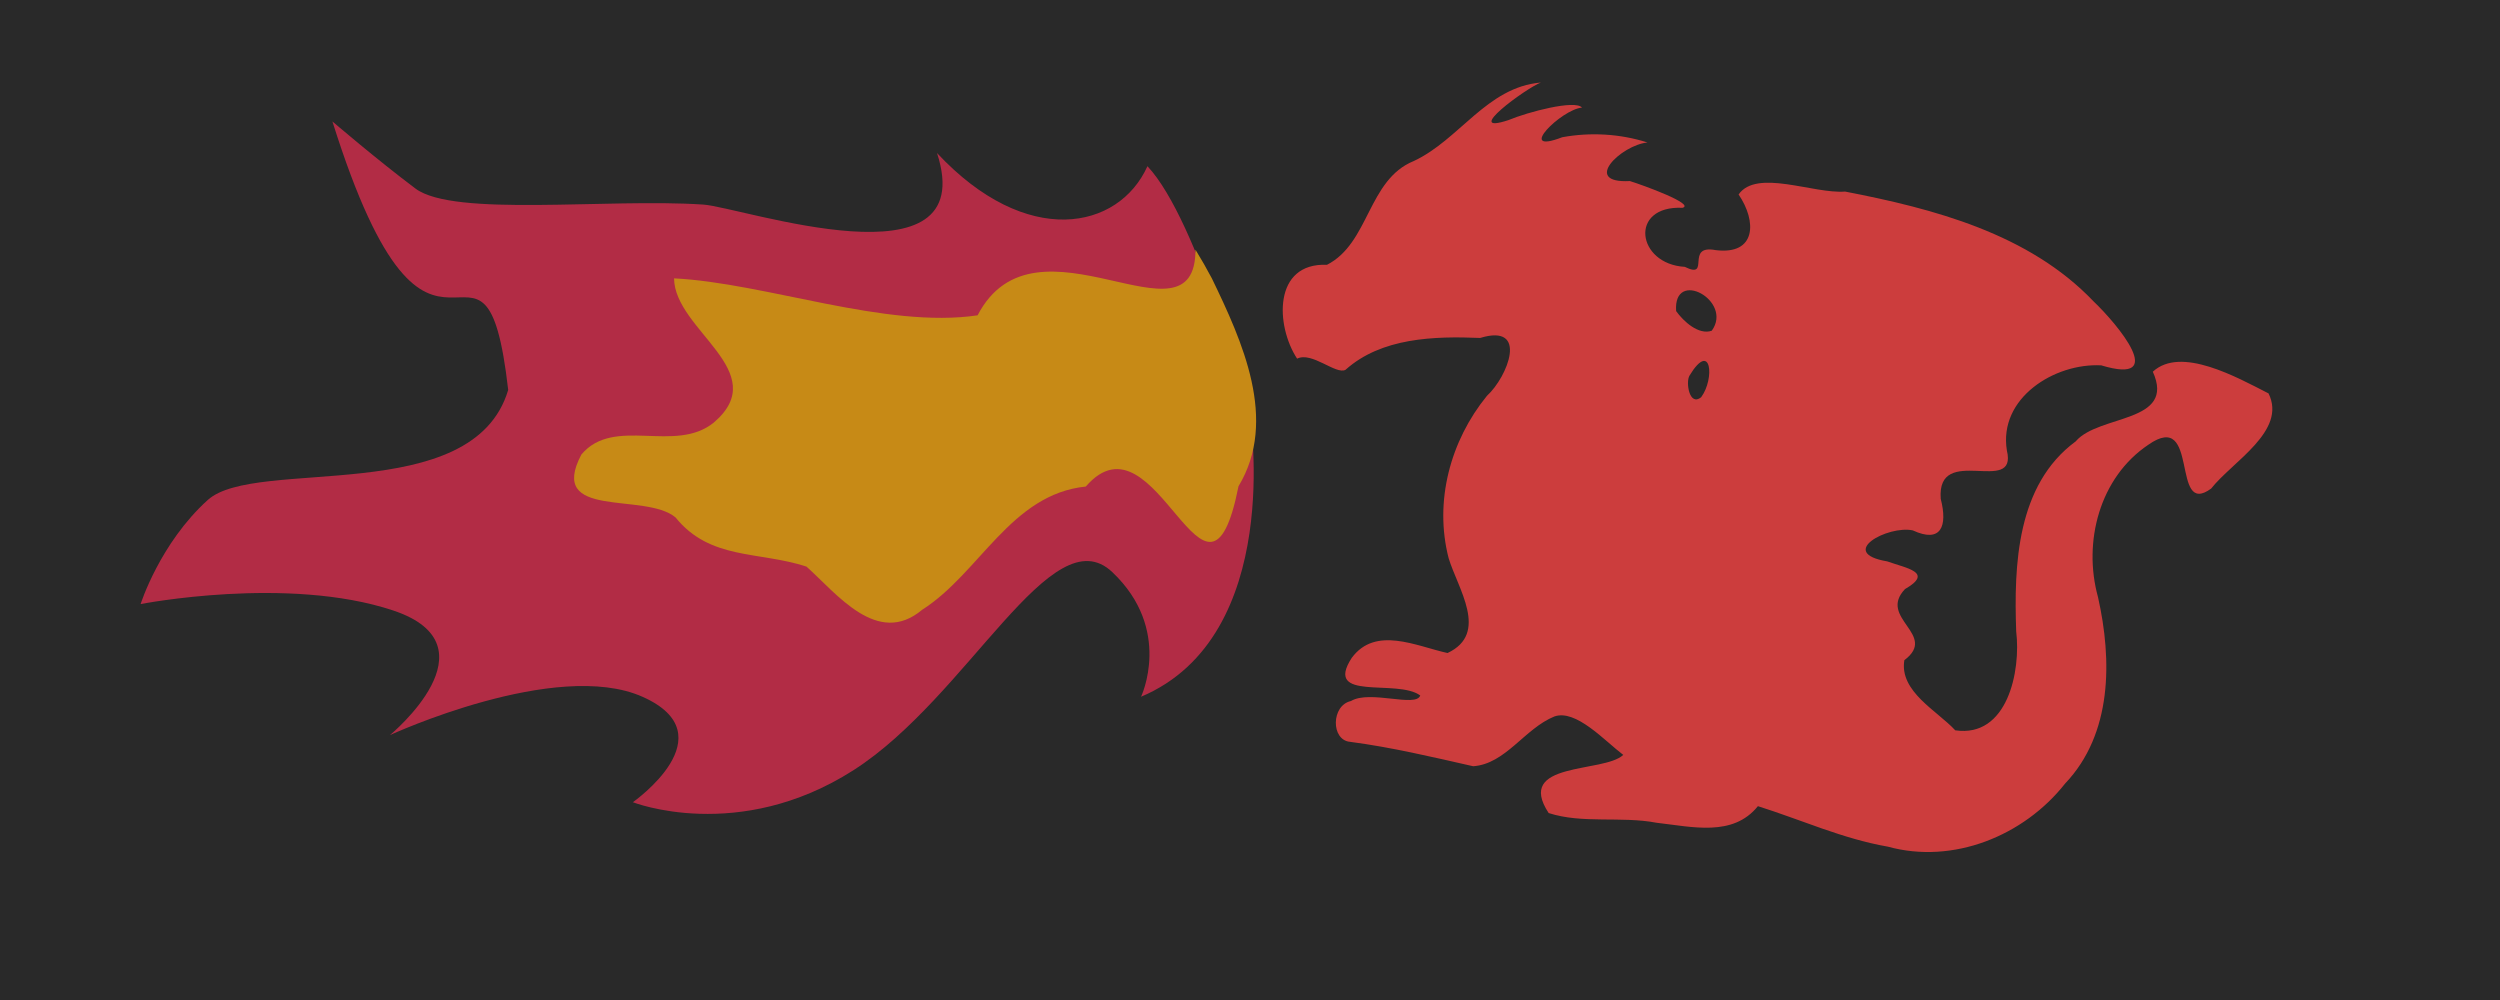 <?xml version="1.0" encoding="UTF-8" standalone="no"?>
<!-- Created with Inkscape (http://www.inkscape.org/) -->

<svg
   width="500"
   height="200"
   viewBox="0 0 132.292 52.917"
   version="1.1"
   id="svg1"
   inkscape:version="1.3 (0e150ed6c4, 2023-07-21)"
   sodipodi:docname="1.svg"
   xml:space="preserve"
   xmlns:inkscape="http://www.inkscape.org/namespaces/inkscape"
   xmlns:sodipodi="http://sodipodi.sourceforge.net/DTD/sodipodi-0.dtd"
   xmlns="http://www.w3.org/2000/svg"
   xmlns:svg="http://www.w3.org/2000/svg"><sodipodi:namedview
     id="namedview1"
     pagecolor="#505050"
     bordercolor="#eeeeee"
     borderopacity="1"
     inkscape:showpageshadow="0"
     inkscape:pageopacity="0"
     inkscape:pagecheckerboard="0"
     inkscape:deskcolor="#505050"
     inkscape:document-units="px"
     inkscape:zoom="1.5643378"
     inkscape:cx="287.98127"
     inkscape:cy="159.17278"
     inkscape:window-width="1920"
     inkscape:window-height="1017"
     inkscape:window-x="-8"
     inkscape:window-y="-8"
     inkscape:window-maximized="1"
     inkscape:current-layer="layer1" /><defs
     id="defs1" /><g
     inkscape:label="Layer 1"
     inkscape:groupmode="layer"
     id="layer1"><rect
       style="fill:#292929;fill-opacity:1;stroke-width:2.117;stroke-linecap:round;stroke-linejoin:round;paint-order:stroke fill markers"
       id="rect1"
       width="132.292"
       height="52.917"
       x="0"
       y="0" /><path
       style="fill:#cc3d3d;fill-opacity:1;stroke-width:1"
       d="m 81.95,43.024 c -1.81,-2.752 2.913,-2.101 3.948,-3.077 -0.973,-0.735 -2.506,-2.439 -3.649,-2.032 -1.58,0.644 -2.574,2.512 -4.293,2.632 -2.16,-0.489 -4.311,-1.002 -6.51,-1.291 -1.025,-0.086 -1.01,-1.931 0.044,-2.16 0.997,-0.601 3.451,0.362 3.665,-0.293 -1.222,-0.905 -5.138,0.352 -3.626,-1.989 1.26,-1.706 3.409,-0.624 5.07,-0.258 2.223,-1.04 0.536,-3.423 0.057,-5.025 -0.772,-2.999 0.091,-6.21 2.029,-8.585 1.099,-1.002 2.228,-3.853 -0.357,-3.063 -2.43,-0.1 -5.225,-0.019 -7.126,1.685 -0.503,0.28 -1.783,-0.981 -2.563,-0.589 -1.144,-1.745 -1.274,-5.086 1.581,-4.967 2.249,-1.148 2.153,-4.499 4.59,-5.49 2.419,-1.124 3.866,-3.913 6.728,-4.155 -0.756,0.279 -4.225,2.815 -1.714,1.988 1.043,-0.436 3.539,-1.091 3.89,-0.661 -1.081,0.084 -3.56,2.537 -1.045,1.568 1.496,-0.275 3.06,-0.184 4.51,0.277 -1.388,0.136 -3.509,2.177 -0.93,2.042 0.687,0.213 3.463,1.22 2.788,1.415 -2.852,-0.131 -2.437,2.976 0.117,3.125 1.409,0.694 -0.018,-1.203 1.637,-0.885 2.16,0.266 2.176,-1.534 1.21,-2.945 0.961,-1.373 3.956,-0.024 5.635,-0.154 4.699,0.909 9.732,2.228 13.145,5.807 1.266,1.206 4.009,4.475 0.41,3.389 -2.455,-0.132 -5.45,1.721 -4.992,4.51 0.583,2.425 -3.726,-0.416 -3.501,2.554 0.376,1.461 0.011,2.36 -1.478,1.669 -1.319,-0.278 -4.037,1.187 -1.351,1.641 1.008,0.365 2.486,0.571 0.937,1.466 -1.464,1.546 1.775,2.402 -0.033,3.761 -0.278,1.66 1.747,2.682 2.693,3.712 2.764,0.408 3.482,-3.133 3.225,-5.235 -0.123,-3.521 0.026,-7.755 3.148,-10.054 1.226,-1.44 5.318,-0.952 4.082,-3.687 1.481,-1.373 4.44,0.289 6.124,1.148 0.983,1.994 -1.908,3.6 -3.039,5.037 -2.158,1.573 -0.582,-4.236 -3.319,-2.323 -2.585,1.731 -3.473,5.146 -2.667,8.064 0.75,3.333 0.765,7.235 -1.742,9.869 -2.181,2.766 -5.921,4.29 -9.382,3.336 -2.38,-0.413 -4.594,-1.426 -6.873,-2.142 -1.321,1.643 -3.474,1.092 -5.364,0.878 -1.869,-0.359 -3.929,0.066 -5.708,-0.514 z m 8.069,-22.003 c 0.729,-0.977 0.538,-3.052 -0.619,-1.139 -0.204,0.355 -0.002,1.64 0.619,1.139 z m 0.562,-3.52 c 1.152,-1.59 -2.054,-3.327 -1.885,-1.038 0.373,0.526 1.186,1.285 1.885,1.038 z"
       id="path1" /><path
       style="fill:#b22c45;stroke-width:2.117;stroke-linecap:round;stroke-linejoin:round;paint-order:stroke fill markers;fill-opacity:1"
       d="M 60.719,8.795 C 59.197,12.178 54.319,13.172 49.584,8.098 51.951,15.371 39.239,10.96 37.21,10.825 32.136,10.486 24.017,11.501 21.987,9.979 19.958,8.457 17.59,6.427 17.59,6.427 c 5.346,17.001 8.033,3.104 9.302,14.207 -1.86,6.258 -13.362,3.529 -15.899,5.824 -2.537,2.295 -3.552,5.508 -3.552,5.508 0,0 7.78,-1.522 13.362,0.338 5.581,1.86 -0.169,6.596 -0.169,6.596 0,0 8.795,-4.059 13.362,-2.03 4.567,2.03 -0.507,5.581 -0.507,5.581 0,0 5.581,2.199 11.67,-1.691 6.089,-3.89 10.486,-13.531 13.7,-10.486 3.214,3.044 1.522,6.596 1.522,6.596 7.611,-3.214 5.765,-14.884 5.765,-14.884 0,0 -2.72,-10.317 -5.427,-13.192 z"
       id="path2"
       sodipodi:nodetypes="ccssccscscscssccc" /><path
       style="fill:#c78a16;fill-opacity:1;stroke-width:2.117;stroke-linecap:round;stroke-linejoin:round;paint-order:stroke fill markers"
       d="m 63.261,13.213 c 0,5.512 -8.457,-2.432 -11.53,3.473 -4.88,0.723 -11.195,-1.71 -16.062,-1.956 0.023,2.743 5.254,4.926 2.111,7.624 -2.052,1.679 -5.285,-0.361 -7.017,1.7 -1.825,3.471 3.354,1.967 4.982,3.325 1.836,2.271 4.398,1.777 6.928,2.602 1.61,1.435 3.76,4.272 6.124,2.287 3.056,-1.948 4.689,-6.114 8.66,-6.522 3.745,-4.319 6.411,8.392 8.081,-0.015 2.116,-3.5 0.188,-7.694 -1.412,-11.003 -0.272,-0.514 -0.561,-1.019 -0.865,-1.515 z"
       id="path2-2"
       sodipodi:nodetypes="sccccccccccss" /></g></svg>
